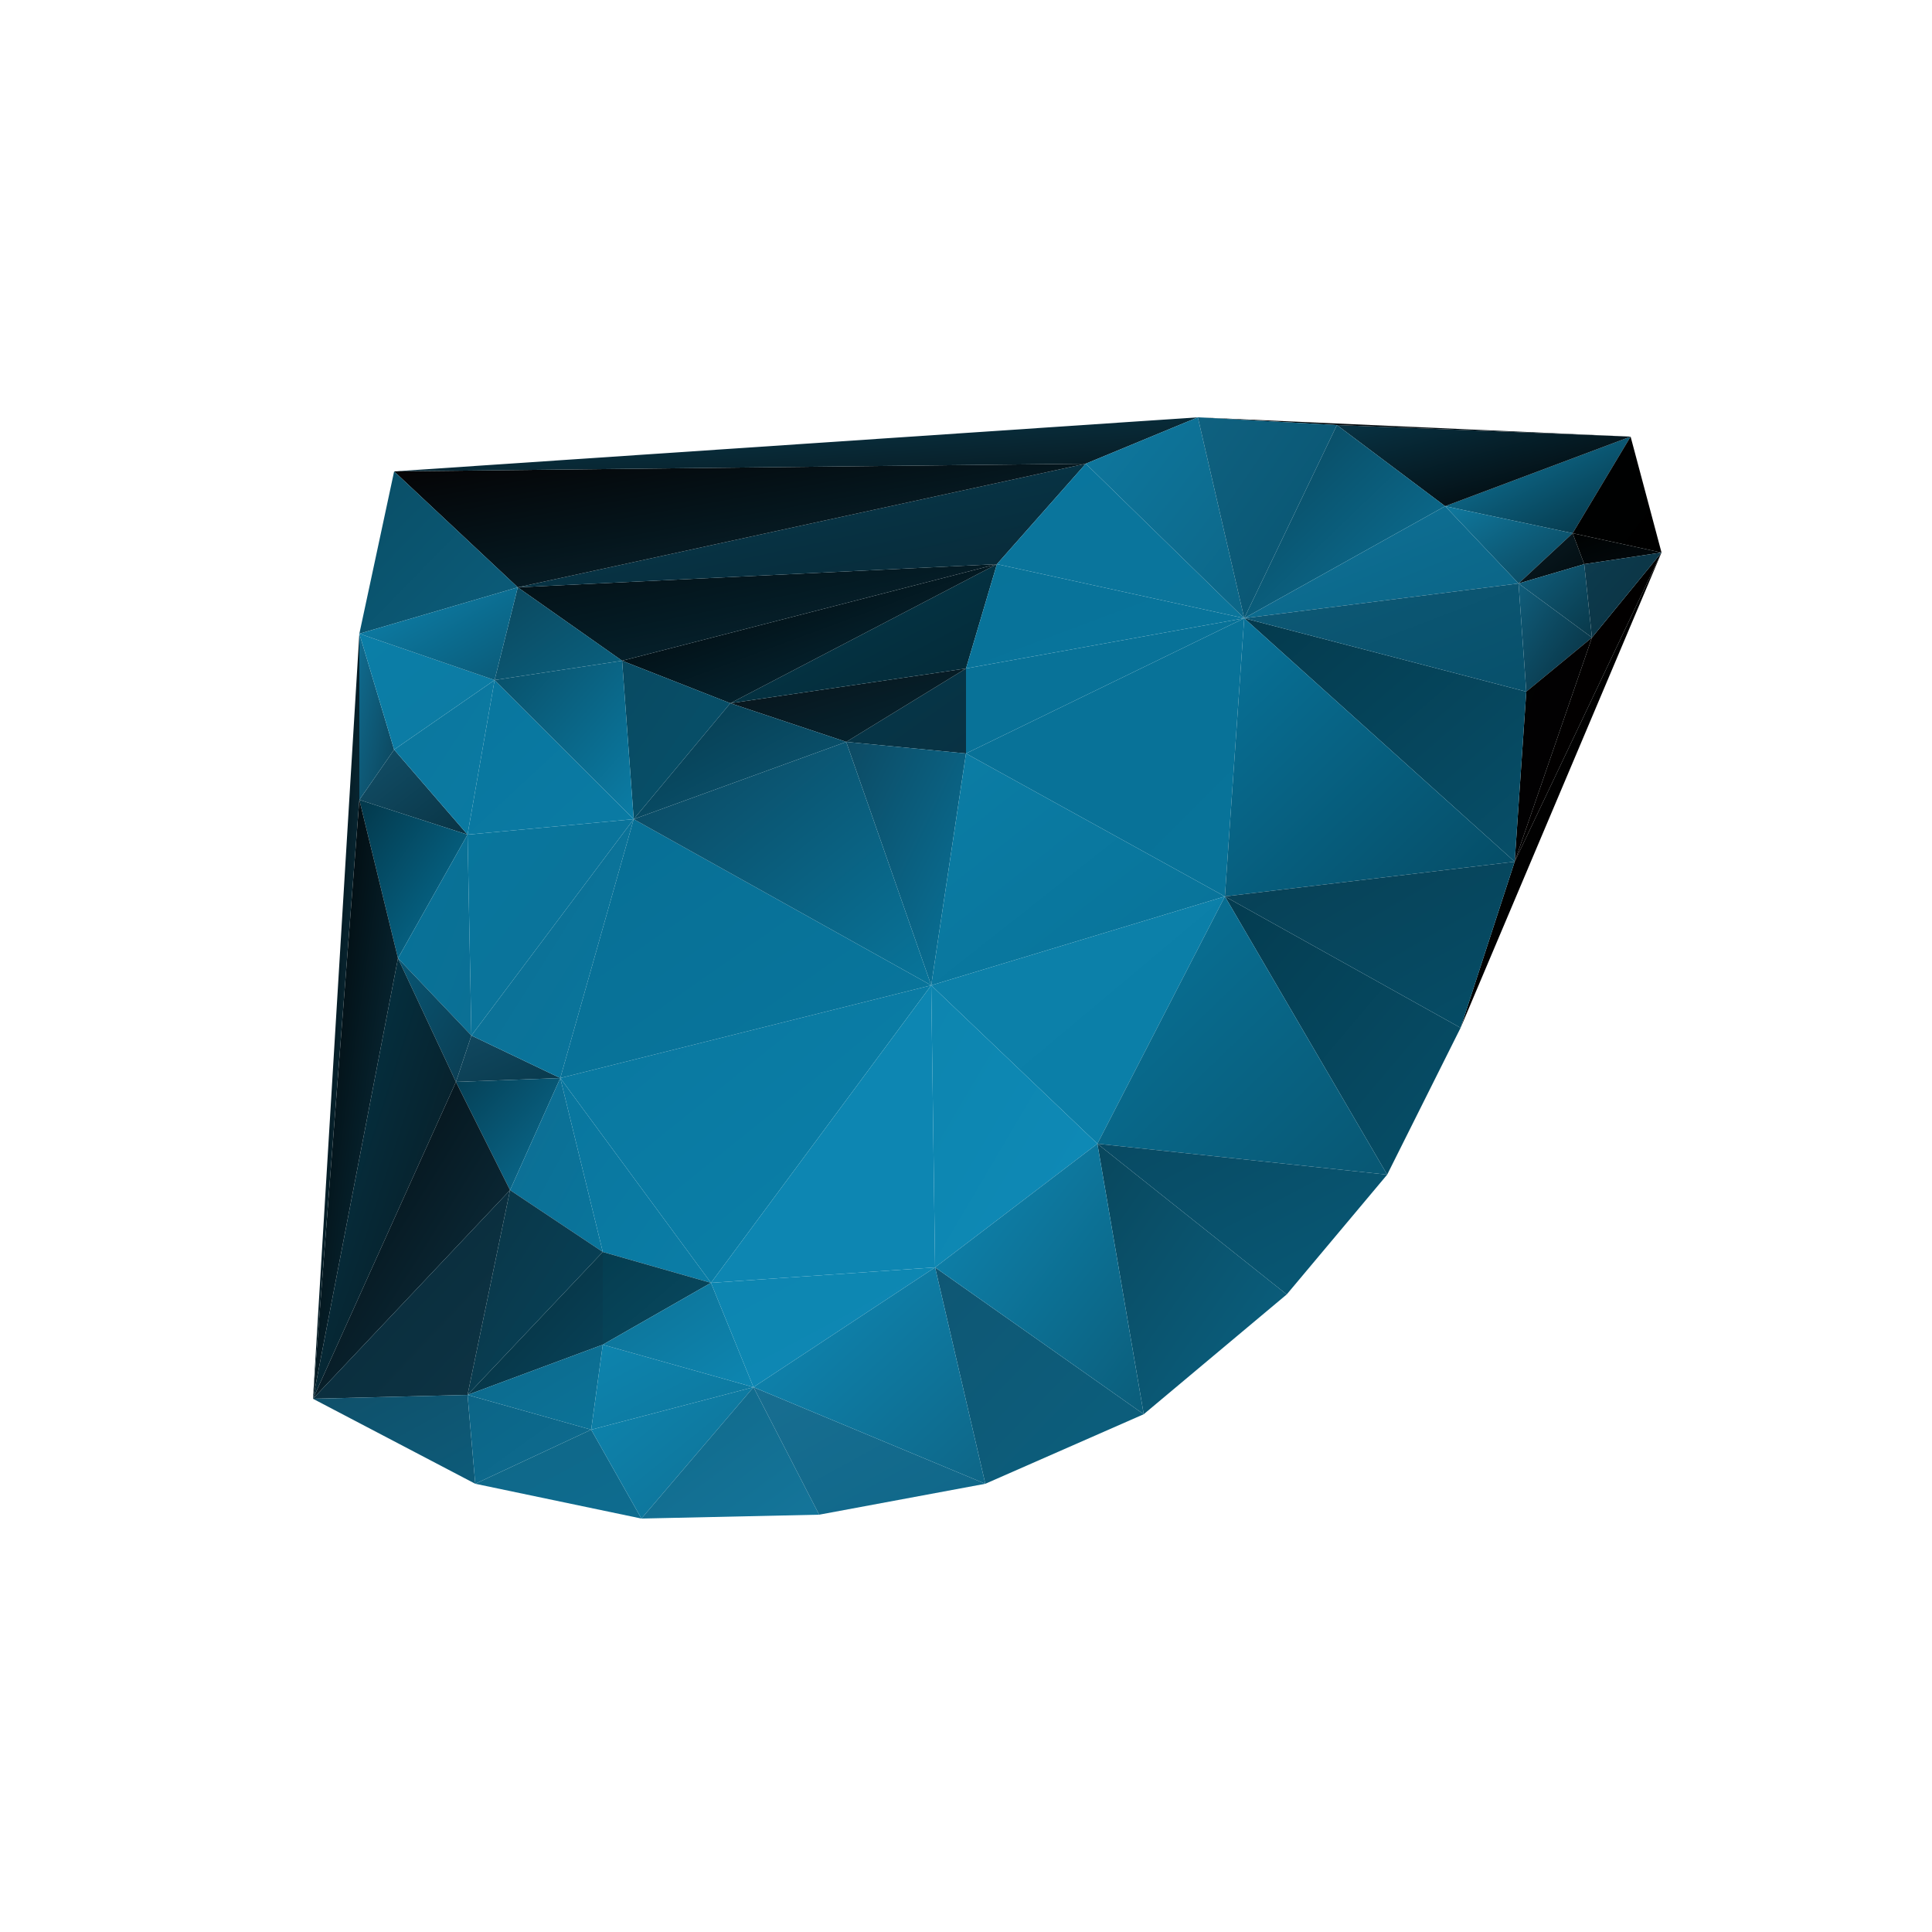 <svg xmlns="http://www.w3.org/2000/svg" width="500" height="500" version="1.1"><defs><linearGradient id="gr0" x1="0%" x2="100%" y1="0%" y2="100%"><stop offset="0%" stop-color="rgb(16,124,163)"></stop><stop offset="100%" stop-color="rgb(5,49,65)"></stop></linearGradient></defs><polygon id="triangle36" points="374,131 422,113 407,138" style="fill: url(#gr0); stroke: rgb(0, 0, 0); stroke-width: 0;"></polygon><defs><linearGradient id="gr1" x1="0%" x2="100%" y1="0%" y2="100%"><stop offset="0%" stop-color="rgb(15,121,159)"></stop><stop offset="100%" stop-color="rgb(11,67,88)"></stop></linearGradient></defs><polygon id="triangle36" points="374,131 407,138 393,151" style="fill: url(#gr1); stroke: rgb(0, 0, 0); stroke-width: 0;"></polygon><defs><linearGradient id="gr2" x1="0%" x2="100%" y1="0%" y2="100%"><stop offset="0%" stop-color="rgb(0,2,2)"></stop><stop offset="100%" stop-color="rgb(0,0,0)"></stop></linearGradient></defs><polygon id="triangle36" points="407,138 422,113 430,143" style="fill: url(#gr2); stroke: rgb(0, 0, 0); stroke-width: 0;"></polygon><defs><linearGradient id="gr3" x1="0%" x2="100%" y1="0%" y2="100%"><stop offset="0%" stop-color="rgb(16,94,124)"></stop><stop offset="100%" stop-color="rgb(8,45,60)"></stop></linearGradient></defs><polygon id="triangle36" points="393,151 412,165 395,179" style="fill: url(#gr3); stroke: rgb(0, 0, 0); stroke-width: 0;"></polygon><defs><linearGradient id="gr4" x1="0%" x2="100%" y1="0%" y2="100%"><stop offset="0%" stop-color="rgb(2,2,3)"></stop><stop offset="100%" stop-color="rgb(2,0,0)"></stop></linearGradient></defs><polygon id="triangle36" points="395,179 412,165 392,223" style="fill: url(#gr4); stroke: rgb(0, 0, 0); stroke-width: 0;"></polygon><defs><linearGradient id="gr5" x1="0%" x2="100%" y1="0%" y2="100%"><stop offset="0%" stop-color="rgb(3,0,0)"></stop><stop offset="100%" stop-color="rgb(0,0,0)"></stop></linearGradient></defs><polygon id="triangle36" points="412,165 430,143 392,223" style="fill: url(#gr5); stroke: rgb(0, 0, 0); stroke-width: 0;"></polygon><defs><linearGradient id="gr6" x1="0%" x2="100%" y1="0%" y2="100%"><stop offset="0%" stop-color="rgb(0,0,0)"></stop><stop offset="100%" stop-color="rgb(2,2,3)"></stop></linearGradient></defs><polygon id="triangle36" points="392,223 430,143 378,266" style="fill: url(#gr6); stroke: rgb(0, 0, 0); stroke-width: 0;"></polygon><defs><linearGradient id="gr7" x1="0%" x2="100%" y1="0%" y2="100%"><stop offset="0%" stop-color="rgb(8,51,68)"></stop><stop offset="100%" stop-color="rgb(2,2,3)"></stop></linearGradient></defs><polygon id="triangle36" points="374,131 422,113 346,110" style="fill: url(#gr7); stroke: rgb(0, 0, 0); stroke-width: 0;"></polygon><defs><linearGradient id="gr8" x1="0%" x2="100%" y1="0%" y2="100%"><stop offset="0%" stop-color="rgb(3,4,5)"></stop><stop offset="100%" stop-color="rgb(6,22,29)"></stop></linearGradient></defs><polygon id="triangle36" points="346,110 422,113 310,108" style="fill: url(#gr8); stroke: rgb(0, 0, 0); stroke-width: 0;"></polygon><defs><linearGradient id="gr9" x1="0%" x2="100%" y1="0%" y2="100%"><stop offset="0%" stop-color="rgb(3,54,73)"></stop><stop offset="100%" stop-color="rgb(9,50,67)"></stop></linearGradient></defs><polygon id="triangle36" points="250,195 250,173 219,192" style="fill: url(#gr9); stroke: rgb(0, 0, 0); stroke-width: 0;"></polygon><defs><linearGradient id="gr10" x1="0%" x2="100%" y1="0%" y2="100%"><stop offset="0%" stop-color="rgb(9,18,24)"></stop><stop offset="100%" stop-color="rgb(4,39,52)"></stop></linearGradient></defs><polygon id="triangle36" points="219,192 250,173 189,182" style="fill: url(#gr10); stroke: rgb(0, 0, 0); stroke-width: 0;"></polygon><defs><linearGradient id="gr11" x1="0%" x2="100%" y1="0%" y2="100%"><stop offset="0%" stop-color="rgb(4,57,76)"></stop><stop offset="100%" stop-color="rgb(4,41,54)"></stop></linearGradient></defs><polygon id="triangle36" points="250,173 258,146 189,182" style="fill: url(#gr11); stroke: rgb(0, 0, 0); stroke-width: 0;"></polygon><defs><linearGradient id="gr12" x1="0%" x2="100%" y1="0%" y2="100%"><stop offset="0%" stop-color="rgb(2,2,3)"></stop><stop offset="100%" stop-color="rgb(5,49,66)"></stop></linearGradient></defs><polygon id="triangle36" points="189,182 258,146 161,171" style="fill: url(#gr12); stroke: rgb(0, 0, 0); stroke-width: 0;"></polygon><defs><linearGradient id="gr13" x1="0%" x2="100%" y1="0%" y2="100%"><stop offset="0%" stop-color="rgb(3,15,20)"></stop><stop offset="100%" stop-color="rgb(6,41,55)"></stop></linearGradient></defs><polygon id="triangle36" points="161,171 258,146 134,152" style="fill: url(#gr13); stroke: rgb(0, 0, 0); stroke-width: 0;"></polygon><defs><linearGradient id="gr14" x1="0%" x2="100%" y1="0%" y2="100%"><stop offset="0%" stop-color="rgb(4,59,79)"></stop><stop offset="100%" stop-color="rgb(9,41,55)"></stop></linearGradient></defs><polygon id="triangle36" points="258,146 281,120 134,152" style="fill: url(#gr14); stroke: rgb(0, 0, 0); stroke-width: 0;"></polygon><defs><linearGradient id="gr15" x1="0%" x2="100%" y1="0%" y2="100%"><stop offset="0%" stop-color="rgb(5,3,4)"></stop><stop offset="100%" stop-color="rgb(6,43,57)"></stop></linearGradient></defs><polygon id="triangle36" points="134,152 281,120 102,122" style="fill: url(#gr15); stroke: rgb(0, 0, 0); stroke-width: 0;"></polygon><defs><linearGradient id="gr16" x1="0%" x2="100%" y1="0%" y2="100%"><stop offset="0%" stop-color="rgb(9,59,78)"></stop><stop offset="100%" stop-color="rgb(7,26,34)"></stop></linearGradient></defs><polygon id="triangle36" points="281,120 310,108 102,122" style="fill: url(#gr16); stroke: rgb(0, 0, 0); stroke-width: 0;"></polygon><defs><linearGradient id="gr17" x1="0%" x2="100%" y1="0%" y2="100%"><stop offset="0%" stop-color="rgb(9,78,102)"></stop><stop offset="100%" stop-color="rgb(12,93,123)"></stop></linearGradient></defs><polygon id="triangle36" points="102,122 134,152 93,164" style="fill: url(#gr17); stroke: rgb(0, 0, 0); stroke-width: 0;"></polygon><defs><linearGradient id="gr18" x1="0%" x2="100%" y1="0%" y2="100%"><stop offset="0%" stop-color="rgb(18,79,104)"></stop><stop offset="100%" stop-color="rgb(9,52,69)"></stop></linearGradient></defs><polygon id="triangle36" points="102,194 121,216 93,207" style="fill: url(#gr18); stroke: rgb(0, 0, 0); stroke-width: 0;"></polygon><defs><linearGradient id="gr19" x1="0%" x2="100%" y1="0%" y2="100%"><stop offset="0%" stop-color="rgb(16,108,144)"></stop><stop offset="100%" stop-color="rgb(12,68,90)"></stop></linearGradient></defs><polygon id="triangle36" points="93,164 102,194 93,207" style="fill: url(#gr19); stroke: rgb(0, 0, 0); stroke-width: 0;"></polygon><defs><linearGradient id="gr20" x1="0%" x2="100%" y1="0%" y2="100%"><stop offset="0%" stop-color="rgb(3,56,75)"></stop><stop offset="100%" stop-color="rgb(7,113,151)"></stop></linearGradient></defs><polygon id="triangle36" points="93,207 121,216 103,248" style="fill: url(#gr20); stroke: rgb(0, 0, 0); stroke-width: 0;"></polygon><defs><linearGradient id="gr21" x1="0%" x2="100%" y1="0%" y2="100%"><stop offset="0%" stop-color="rgb(7,114,152)"></stop><stop offset="100%" stop-color="rgb(11,112,149)"></stop></linearGradient></defs><polygon id="triangle36" points="103,248 121,216 122,268" style="fill: url(#gr21); stroke: rgb(0, 0, 0); stroke-width: 0;"></polygon><defs><linearGradient id="gr22" x1="0%" x2="100%" y1="0%" y2="100%"><stop offset="0%" stop-color="rgb(8,86,116)"></stop><stop offset="100%" stop-color="rgb(11,61,82)"></stop></linearGradient></defs><polygon id="triangle36" points="103,248 122,268 118,280" style="fill: url(#gr22); stroke: rgb(0, 0, 0); stroke-width: 0;"></polygon><defs><linearGradient id="gr23" x1="0%" x2="100%" y1="0%" y2="100%"><stop offset="0%" stop-color="rgb(17,72,96)"></stop><stop offset="100%" stop-color="rgb(9,58,77)"></stop></linearGradient></defs><polygon id="triangle36" points="122,268 145,279 118,280" style="fill: url(#gr23); stroke: rgb(0, 0, 0); stroke-width: 0;"></polygon><defs><linearGradient id="gr24" x1="0%" x2="100%" y1="0%" y2="100%"><stop offset="0%" stop-color="rgb(5,64,86)"></stop><stop offset="100%" stop-color="rgb(10,110,147)"></stop></linearGradient></defs><polygon id="triangle36" points="118,280 145,279 132,308" style="fill: url(#gr24); stroke: rgb(0, 0, 0); stroke-width: 0;"></polygon><defs><linearGradient id="gr25" x1="0%" x2="100%" y1="0%" y2="100%"><stop offset="0%" stop-color="rgb(13,110,147)"></stop><stop offset="100%" stop-color="rgb(9,117,156)"></stop></linearGradient></defs><polygon id="triangle36" points="132,308 145,279 156,324" style="fill: url(#gr25); stroke: rgb(0, 0, 0); stroke-width: 0;"></polygon><defs><linearGradient id="gr26" x1="0%" x2="100%" y1="0%" y2="100%"><stop offset="0%" stop-color="rgb(9,118,158)"></stop><stop offset="100%" stop-color="rgb(11,125,166)"></stop></linearGradient></defs><polygon id="triangle36" points="145,279 156,324 184,332" style="fill: url(#gr26); stroke: rgb(0, 0, 0); stroke-width: 0;"></polygon><defs><linearGradient id="gr27" x1="0%" x2="100%" y1="0%" y2="100%"><stop offset="0%" stop-color="rgb(5,61,80)"></stop><stop offset="100%" stop-color="rgb(8,74,97)"></stop></linearGradient></defs><polygon id="triangle36" points="156,324 184,332 156,348" style="fill: url(#gr27); stroke: rgb(0, 0, 0); stroke-width: 0;"></polygon><defs><linearGradient id="gr28" x1="0%" x2="100%" y1="0%" y2="100%"><stop offset="0%" stop-color="rgb(9,53,70)"></stop><stop offset="100%" stop-color="rgb(8,68,91)"></stop></linearGradient></defs><polygon id="triangle36" points="132,308 156,324 121,361" style="fill: url(#gr28); stroke: rgb(0, 0, 0); stroke-width: 0;"></polygon><defs><linearGradient id="gr29" x1="0%" x2="100%" y1="0%" y2="100%"><stop offset="0%" stop-color="rgb(6,45,59)"></stop><stop offset="100%" stop-color="rgb(8,68,91)"></stop></linearGradient></defs><polygon id="triangle36" points="156,348 156,324 121,361" style="fill: url(#gr29); stroke: rgb(0, 0, 0); stroke-width: 0;"></polygon><defs><linearGradient id="gr30" x1="0%" x2="100%" y1="0%" y2="100%"><stop offset="0%" stop-color="rgb(3,56,75)"></stop><stop offset="100%" stop-color="rgb(9,23,30)"></stop></linearGradient></defs><polygon id="triangle36" points="103,248 118,280 81,362" style="fill: url(#gr30); stroke: rgb(0, 0, 0); stroke-width: 0;"></polygon><defs><linearGradient id="gr31" x1="0%" x2="100%" y1="0%" y2="100%"><stop offset="0%" stop-color="rgb(2,9,13)"></stop><stop offset="100%" stop-color="rgb(14,52,69)"></stop></linearGradient></defs><polygon id="triangle36" points="118,280 132,308 81,362" style="fill: url(#gr31); stroke: rgb(0, 0, 0); stroke-width: 0;"></polygon><defs><linearGradient id="gr32" x1="0%" x2="100%" y1="0%" y2="100%"><stop offset="0%" stop-color="rgb(7,42,56)"></stop><stop offset="100%" stop-color="rgb(14,52,69)"></stop></linearGradient></defs><polygon id="triangle36" points="121,361 132,308 81,362" style="fill: url(#gr32); stroke: rgb(0, 0, 0); stroke-width: 0;"></polygon><defs><linearGradient id="gr33" x1="0%" x2="100%" y1="0%" y2="100%"><stop offset="0%" stop-color="rgb(0,0,0)"></stop><stop offset="100%" stop-color="rgb(12,60,79)"></stop></linearGradient></defs><polygon id="triangle36" points="93,207 93,164 81,362" style="fill: url(#gr33); stroke: rgb(0, 0, 0); stroke-width: 0;"></polygon><defs><linearGradient id="gr34" x1="0%" x2="100%" y1="0%" y2="100%"><stop offset="0%" stop-color="rgb(0,0,0)"></stop><stop offset="100%" stop-color="rgb(10,54,72)"></stop></linearGradient></defs><polygon id="triangle36" points="93,207 103,248 81,362" style="fill: url(#gr34); stroke: rgb(0, 0, 0); stroke-width: 0;"></polygon><defs><linearGradient id="gr35" x1="0%" x2="100%" y1="0%" y2="100%"><stop offset="0%" stop-color="rgb(15,80,106)"></stop><stop offset="100%" stop-color="rgb(13,91,121)"></stop></linearGradient></defs><polygon id="triangle36" points="81,362 121,361 123,384" style="fill: url(#gr35); stroke: rgb(0, 0, 0); stroke-width: 0;"></polygon><defs><linearGradient id="gr36" x1="0%" x2="100%" y1="0%" y2="100%"><stop offset="0%" stop-color="rgb(9,29,38)"></stop><stop offset="100%" stop-color="rgb(3,12,15)"></stop></linearGradient></defs><polygon id="triangle36" points="393,151 407,138 410,146" style="fill: url(#gr36); stroke: rgb(0, 0, 0); stroke-width: 0;"></polygon><defs><linearGradient id="gr37" x1="0%" x2="100%" y1="0%" y2="100%"><stop offset="0%" stop-color="rgb(16,96,127)"></stop><stop offset="100%" stop-color="rgb(9,56,73)"></stop></linearGradient></defs><polygon id="triangle36" points="393,151 412,165 410,146" style="fill: url(#gr37); stroke: rgb(0, 0, 0); stroke-width: 0;"></polygon><defs><linearGradient id="gr38" x1="0%" x2="100%" y1="0%" y2="100%"><stop offset="0%" stop-color="rgb(0,2,2)"></stop><stop offset="100%" stop-color="rgb(3,10,14)"></stop></linearGradient></defs><polygon id="triangle36" points="407,138 430,143 410,146" style="fill: url(#gr38); stroke: rgb(0, 0, 0); stroke-width: 0;"></polygon><defs><linearGradient id="gr39" x1="0%" x2="100%" y1="0%" y2="100%"><stop offset="0%" stop-color="rgb(13,59,78)"></stop><stop offset="100%" stop-color="rgb(10,50,65)"></stop></linearGradient></defs><polygon id="triangle36" points="412,165 430,143 410,146" style="fill: url(#gr39); stroke: rgb(0, 0, 0); stroke-width: 0;"></polygon><defs><linearGradient id="gr40" x1="0%" x2="100%" y1="0%" y2="100%"><stop offset="0%" stop-color="rgb(9,119,159)"></stop><stop offset="100%" stop-color="rgb(11,128,169)"></stop></linearGradient></defs><polygon id="triangle36" points="145,279 184,332 241,255" style="fill: url(#gr40); stroke: rgb(0, 0, 0); stroke-width: 0;"></polygon><defs><linearGradient id="gr41" x1="0%" x2="100%" y1="0%" y2="100%"><stop offset="0%" stop-color="rgb(13,74,99)"></stop><stop offset="100%" stop-color="rgb(8,116,155)"></stop></linearGradient></defs><polygon id="triangle36" points="219,192 250,195 241,255" style="fill: url(#gr41); stroke: rgb(0, 0, 0); stroke-width: 0;"></polygon><defs><linearGradient id="gr42" x1="0%" x2="100%" y1="0%" y2="100%"><stop offset="0%" stop-color="rgb(8,118,157)"></stop><stop offset="100%" stop-color="rgb(12,114,152)"></stop></linearGradient></defs><polygon id="triangle36" points="121,216 122,268 164,212" style="fill: url(#gr42); stroke: rgb(0, 0, 0); stroke-width: 0;"></polygon><defs><linearGradient id="gr43" x1="0%" x2="100%" y1="0%" y2="100%"><stop offset="0%" stop-color="rgb(14,111,148)"></stop><stop offset="100%" stop-color="rgb(8,118,157)"></stop></linearGradient></defs><polygon id="triangle36" points="122,268 145,279 164,212" style="fill: url(#gr43); stroke: rgb(0, 0, 0); stroke-width: 0;"></polygon><defs><linearGradient id="gr44" x1="0%" x2="100%" y1="0%" y2="100%"><stop offset="0%" stop-color="rgb(7,111,149)"></stop><stop offset="100%" stop-color="rgb(9,118,157)"></stop></linearGradient></defs><polygon id="triangle36" points="145,279 241,255 164,212" style="fill: url(#gr44); stroke: rgb(0, 0, 0); stroke-width: 0;"></polygon><defs><linearGradient id="gr45" x1="0%" x2="100%" y1="0%" y2="100%"><stop offset="0%" stop-color="rgb(8,74,98)"></stop><stop offset="100%" stop-color="rgb(7,81,107)"></stop></linearGradient></defs><polygon id="triangle36" points="161,171 189,182 164,212" style="fill: url(#gr45); stroke: rgb(0, 0, 0); stroke-width: 0;"></polygon><defs><linearGradient id="gr46" x1="0%" x2="100%" y1="0%" y2="100%"><stop offset="0%" stop-color="rgb(6,58,77)"></stop><stop offset="100%" stop-color="rgb(11,89,119)"></stop></linearGradient></defs><polygon id="triangle36" points="189,182 219,192 164,212" style="fill: url(#gr46); stroke: rgb(0, 0, 0); stroke-width: 0;"></polygon><defs><linearGradient id="gr47" x1="0%" x2="100%" y1="0%" y2="100%"><stop offset="0%" stop-color="rgb(12,70,94)"></stop><stop offset="100%" stop-color="rgb(8,117,155)"></stop></linearGradient></defs><polygon id="triangle36" points="219,192 241,255 164,212" style="fill: url(#gr47); stroke: rgb(0, 0, 0); stroke-width: 0;"></polygon><defs><linearGradient id="gr48" x1="0%" x2="100%" y1="0%" y2="100%"><stop offset="0%" stop-color="rgb(12,119,158)"></stop><stop offset="100%" stop-color="rgb(10,122,162)"></stop></linearGradient></defs><polygon id="triangle36" points="102,194 121,216 128,176" style="fill: url(#gr48); stroke: rgb(0, 0, 0); stroke-width: 0;"></polygon><defs><linearGradient id="gr49" x1="0%" x2="100%" y1="0%" y2="100%"><stop offset="0%" stop-color="rgb(9,118,158)"></stop><stop offset="100%" stop-color="rgb(10,123,164)"></stop></linearGradient></defs><polygon id="triangle36" points="121,216 164,212 128,176" style="fill: url(#gr49); stroke: rgb(0, 0, 0); stroke-width: 0;"></polygon><defs><linearGradient id="gr50" x1="0%" x2="100%" y1="0%" y2="100%"><stop offset="0%" stop-color="rgb(11,71,93)"></stop><stop offset="100%" stop-color="rgb(10,98,129)"></stop></linearGradient></defs><polygon id="triangle36" points="134,152 161,171 128,176" style="fill: url(#gr50); stroke: rgb(0, 0, 0); stroke-width: 0;"></polygon><defs><linearGradient id="gr51" x1="0%" x2="100%" y1="0%" y2="100%"><stop offset="0%" stop-color="rgb(9,79,104)"></stop><stop offset="100%" stop-color="rgb(11,125,166)"></stop></linearGradient></defs><polygon id="triangle36" points="161,171 164,212 128,176" style="fill: url(#gr51); stroke: rgb(0, 0, 0); stroke-width: 0;"></polygon><defs><linearGradient id="gr52" x1="0%" x2="100%" y1="0%" y2="100%"><stop offset="0%" stop-color="rgb(11,126,167)"></stop><stop offset="100%" stop-color="rgb(12,123,163)"></stop></linearGradient></defs><polygon id="triangle36" points="93,164 102,194 128,176" style="fill: url(#gr52); stroke: rgb(0, 0, 0); stroke-width: 0;"></polygon><defs><linearGradient id="gr53" x1="0%" x2="100%" y1="0%" y2="100%"><stop offset="0%" stop-color="rgb(12,131,174)"></stop><stop offset="100%" stop-color="rgb(11,89,118)"></stop></linearGradient></defs><polygon id="triangle36" points="93,164 134,152 128,176" style="fill: url(#gr53); stroke: rgb(0, 0, 0); stroke-width: 0;"></polygon><defs><linearGradient id="gr54" x1="0%" x2="100%" y1="0%" y2="100%"><stop offset="0%" stop-color="rgb(8,114,152)"></stop><stop offset="100%" stop-color="rgb(7,113,151)"></stop></linearGradient></defs><polygon id="triangle36" points="250,173 250,195 322,160" style="fill: url(#gr54); stroke: rgb(0, 0, 0); stroke-width: 0;"></polygon><defs><linearGradient id="gr55" x1="0%" x2="100%" y1="0%" y2="100%"><stop offset="0%" stop-color="rgb(8,115,153)"></stop><stop offset="100%" stop-color="rgb(8,116,156)"></stop></linearGradient></defs><polygon id="triangle36" points="250,173 258,146 322,160" style="fill: url(#gr55); stroke: rgb(0, 0, 0); stroke-width: 0;"></polygon><defs><linearGradient id="gr56" x1="0%" x2="100%" y1="0%" y2="100%"><stop offset="0%" stop-color="rgb(9,117,157)"></stop><stop offset="100%" stop-color="rgb(11,117,155)"></stop></linearGradient></defs><polygon id="triangle36" points="258,146 281,120 322,160" style="fill: url(#gr56); stroke: rgb(0, 0, 0); stroke-width: 0;"></polygon><defs><linearGradient id="gr57" x1="0%" x2="100%" y1="0%" y2="100%"><stop offset="0%" stop-color="rgb(14,120,159)"></stop><stop offset="100%" stop-color="rgb(12,102,135)"></stop></linearGradient></defs><polygon id="triangle36" points="281,120 310,108 322,160" style="fill: url(#gr57); stroke: rgb(0, 0, 0); stroke-width: 0;"></polygon><defs><linearGradient id="gr58" x1="0%" x2="100%" y1="0%" y2="100%"><stop offset="0%" stop-color="rgb(15,97,128)"></stop><stop offset="100%" stop-color="rgb(8,83,111)"></stop></linearGradient></defs><polygon id="triangle36" points="310,108 346,110 322,160" style="fill: url(#gr58); stroke: rgb(0, 0, 0); stroke-width: 0;"></polygon><defs><linearGradient id="gr59" x1="0%" x2="100%" y1="0%" y2="100%"><stop offset="0%" stop-color="rgb(9,69,91)"></stop><stop offset="100%" stop-color="rgb(12,116,154)"></stop></linearGradient></defs><polygon id="triangle36" points="346,110 374,131 322,160" style="fill: url(#gr59); stroke: rgb(0, 0, 0); stroke-width: 0;"></polygon><defs><linearGradient id="gr60" x1="0%" x2="100%" y1="0%" y2="100%"><stop offset="0%" stop-color="rgb(13,114,152)"></stop><stop offset="100%" stop-color="rgb(12,100,133)"></stop></linearGradient></defs><polygon id="triangle36" points="374,131 393,151 322,160" style="fill: url(#gr60); stroke: rgb(0, 0, 0); stroke-width: 0;"></polygon><defs><linearGradient id="gr61" x1="0%" x2="100%" y1="0%" y2="100%"><stop offset="0%" stop-color="rgb(4,58,77)"></stop><stop offset="100%" stop-color="rgb(7,79,105)"></stop></linearGradient></defs><polygon id="triangle36" points="392,223 395,179 322,160" style="fill: url(#gr61); stroke: rgb(0, 0, 0); stroke-width: 0;"></polygon><defs><linearGradient id="gr62" x1="0%" x2="100%" y1="0%" y2="100%"><stop offset="0%" stop-color="rgb(14,89,118)"></stop><stop offset="100%" stop-color="rgb(7,80,107)"></stop></linearGradient></defs><polygon id="triangle36" points="393,151 395,179 322,160" style="fill: url(#gr62); stroke: rgb(0, 0, 0); stroke-width: 0;"></polygon><defs><linearGradient id="gr63" x1="0%" x2="100%" y1="0%" y2="100%"><stop offset="0%" stop-color="rgb(11,125,165)"></stop><stop offset="100%" stop-color="rgb(8,114,152)"></stop></linearGradient></defs><polygon id="triangle36" points="241,255 250,195 317,232" style="fill: url(#gr63); stroke: rgb(0, 0, 0); stroke-width: 0;"></polygon><defs><linearGradient id="gr64" x1="0%" x2="100%" y1="0%" y2="100%"><stop offset="0%" stop-color="rgb(8,113,151)"></stop><stop offset="100%" stop-color="rgb(8,115,153)"></stop></linearGradient></defs><polygon id="triangle36" points="250,195 322,160 317,232" style="fill: url(#gr64); stroke: rgb(0, 0, 0); stroke-width: 0;"></polygon><defs><linearGradient id="gr65" x1="0%" x2="100%" y1="0%" y2="100%"><stop offset="0%" stop-color="rgb(8,115,154)"></stop><stop offset="100%" stop-color="rgb(5,75,100)"></stop></linearGradient></defs><polygon id="triangle36" points="322,160 392,223 317,232" style="fill: url(#gr65); stroke: rgb(0, 0, 0); stroke-width: 0;"></polygon><defs><linearGradient id="gr66" x1="0%" x2="100%" y1="0%" y2="100%"><stop offset="0%" stop-color="rgb(4,60,80)"></stop><stop offset="100%" stop-color="rgb(7,79,105)"></stop></linearGradient></defs><polygon id="triangle36" points="359,304 378,266 317,232" style="fill: url(#gr66); stroke: rgb(0, 0, 0); stroke-width: 0;"></polygon><defs><linearGradient id="gr67" x1="0%" x2="100%" y1="0%" y2="100%"><stop offset="0%" stop-color="rgb(8,64,85)"></stop><stop offset="100%" stop-color="rgb(5,77,103)"></stop></linearGradient></defs><polygon id="triangle36" points="378,266 392,223 317,232" style="fill: url(#gr67); stroke: rgb(0, 0, 0); stroke-width: 0;"></polygon><defs><linearGradient id="gr68" x1="0%" x2="100%" y1="0%" y2="100%"><stop offset="0%" stop-color="rgb(12,129,170)"></stop><stop offset="100%" stop-color="rgb(11,126,167)"></stop></linearGradient></defs><polygon id="triangle36" points="241,255 317,232 284,296" style="fill: url(#gr68); stroke: rgb(0, 0, 0); stroke-width: 0;"></polygon><defs><linearGradient id="gr69" x1="0%" x2="100%" y1="0%" y2="100%"><stop offset="0%" stop-color="rgb(9,71,93)"></stop><stop offset="100%" stop-color="rgb(11,98,130)"></stop></linearGradient></defs><polygon id="triangle36" points="296,366 333,335 284,296" style="fill: url(#gr69); stroke: rgb(0, 0, 0); stroke-width: 0;"></polygon><defs><linearGradient id="gr70" x1="0%" x2="100%" y1="0%" y2="100%"><stop offset="0%" stop-color="rgb(8,116,154)"></stop><stop offset="100%" stop-color="rgb(8,87,115)"></stop></linearGradient></defs><polygon id="triangle36" points="317,232 359,304 284,296" style="fill: url(#gr70); stroke: rgb(0, 0, 0); stroke-width: 0;"></polygon><defs><linearGradient id="gr71" x1="0%" x2="100%" y1="0%" y2="100%"><stop offset="0%" stop-color="rgb(8,74,99)"></stop><stop offset="100%" stop-color="rgb(8,89,118)"></stop></linearGradient></defs><polygon id="triangle36" points="333,335 359,304 284,296" style="fill: url(#gr71); stroke: rgb(0, 0, 0); stroke-width: 0;"></polygon><defs><linearGradient id="gr72" x1="0%" x2="100%" y1="0%" y2="100%"><stop offset="0%" stop-color="rgb(13,134,177)"></stop><stop offset="100%" stop-color="rgb(13,134,178)"></stop></linearGradient></defs><polygon id="triangle36" points="184,332 241,255 242,328" style="fill: url(#gr72); stroke: rgb(0, 0, 0); stroke-width: 0;"></polygon><defs><linearGradient id="gr73" x1="0%" x2="100%" y1="0%" y2="100%"><stop offset="0%" stop-color="rgb(13,133,175)"></stop><stop offset="100%" stop-color="rgb(14,138,183)"></stop></linearGradient></defs><polygon id="triangle36" points="241,255 284,296 242,328" style="fill: url(#gr73); stroke: rgb(0, 0, 0); stroke-width: 0;"></polygon><defs><linearGradient id="gr74" x1="0%" x2="100%" y1="0%" y2="100%"><stop offset="0%" stop-color="rgb(15,87,116)"></stop><stop offset="100%" stop-color="rgb(11,95,125)"></stop></linearGradient></defs><polygon id="triangle36" points="255,384 296,366 242,328" style="fill: url(#gr74); stroke: rgb(0, 0, 0); stroke-width: 0;"></polygon><defs><linearGradient id="gr75" x1="0%" x2="100%" y1="0%" y2="100%"><stop offset="0%" stop-color="rgb(14,135,179)"></stop><stop offset="100%" stop-color="rgb(11,93,122)"></stop></linearGradient></defs><polygon id="triangle36" points="284,296 296,366 242,328" style="fill: url(#gr75); stroke: rgb(0, 0, 0); stroke-width: 0;"></polygon><defs><linearGradient id="gr76" x1="0%" x2="100%" y1="0%" y2="100%"><stop offset="0%" stop-color="rgb(12,101,135)"></stop><stop offset="100%" stop-color="rgb(13,108,144)"></stop></linearGradient></defs><polygon id="triangle36" points="121,361 123,384 153,370" style="fill: url(#gr76); stroke: rgb(0, 0, 0); stroke-width: 0;"></polygon><defs><linearGradient id="gr77" x1="0%" x2="100%" y1="0%" y2="100%"><stop offset="0%" stop-color="rgb(13,105,140)"></stop><stop offset="100%" stop-color="rgb(11,115,152)"></stop></linearGradient></defs><polygon id="triangle36" points="121,361 156,348 153,370" style="fill: url(#gr77); stroke: rgb(0, 0, 0); stroke-width: 0;"></polygon><defs><linearGradient id="gr78" x1="0%" x2="100%" y1="0%" y2="100%"><stop offset="0%" stop-color="rgb(15,103,136)"></stop><stop offset="100%" stop-color="rgb(14,108,143)"></stop></linearGradient></defs><polygon id="triangle36" points="123,384 166,393 153,370" style="fill: url(#gr78); stroke: rgb(0, 0, 0); stroke-width: 0;"></polygon><defs><linearGradient id="gr79" x1="0%" x2="100%" y1="0%" y2="100%"><stop offset="0%" stop-color="rgb(13,132,174)"></stop><stop offset="100%" stop-color="rgb(13,119,157)"></stop></linearGradient></defs><polygon id="triangle36" points="153,370 156,348 195,359" style="fill: url(#gr79); stroke: rgb(0, 0, 0); stroke-width: 0;"></polygon><defs><linearGradient id="gr80" x1="0%" x2="100%" y1="0%" y2="100%"><stop offset="0%" stop-color="rgb(13,132,174)"></stop><stop offset="100%" stop-color="rgb(15,113,149)"></stop></linearGradient></defs><polygon id="triangle36" points="153,370 166,393 195,359" style="fill: url(#gr80); stroke: rgb(0, 0, 0); stroke-width: 0;"></polygon><defs><linearGradient id="gr81" x1="0%" x2="100%" y1="0%" y2="100%"><stop offset="0%" stop-color="rgb(13,113,149)"></stop><stop offset="100%" stop-color="rgb(13,134,177)"></stop></linearGradient></defs><polygon id="triangle36" points="156,348 184,332 195,359" style="fill: url(#gr81); stroke: rgb(0, 0, 0); stroke-width: 0;"></polygon><defs><linearGradient id="gr82" x1="0%" x2="100%" y1="0%" y2="100%"><stop offset="0%" stop-color="rgb(17,105,138)"></stop><stop offset="100%" stop-color="rgb(20,117,154)"></stop></linearGradient></defs><polygon id="triangle36" points="166,393 212,392 195,359" style="fill: url(#gr82); stroke: rgb(0, 0, 0); stroke-width: 0;"></polygon><defs><linearGradient id="gr83" x1="0%" x2="100%" y1="0%" y2="100%"><stop offset="0%" stop-color="rgb(13,134,177)"></stop><stop offset="100%" stop-color="rgb(14,136,180)"></stop></linearGradient></defs><polygon id="triangle36" points="184,332 242,328 195,359" style="fill: url(#gr83); stroke: rgb(0, 0, 0); stroke-width: 0;"></polygon><defs><linearGradient id="gr84" x1="0%" x2="100%" y1="0%" y2="100%"><stop offset="0%" stop-color="rgb(24,110,145)"></stop><stop offset="100%" stop-color="rgb(15,103,137)"></stop></linearGradient></defs><polygon id="triangle36" points="212,392 255,384 195,359" style="fill: url(#gr84); stroke: rgb(0, 0, 0); stroke-width: 0;"></polygon><defs><linearGradient id="gr85" x1="0%" x2="100%" y1="0%" y2="100%"><stop offset="0%" stop-color="rgb(14,138,183)"></stop><stop offset="100%" stop-color="rgb(14,102,135)"></stop></linearGradient></defs><polygon id="triangle36" points="242,328 255,384 195,359" style="fill: url(#gr85); stroke: rgb(0, 0, 0); stroke-width: 0;"></polygon></svg>